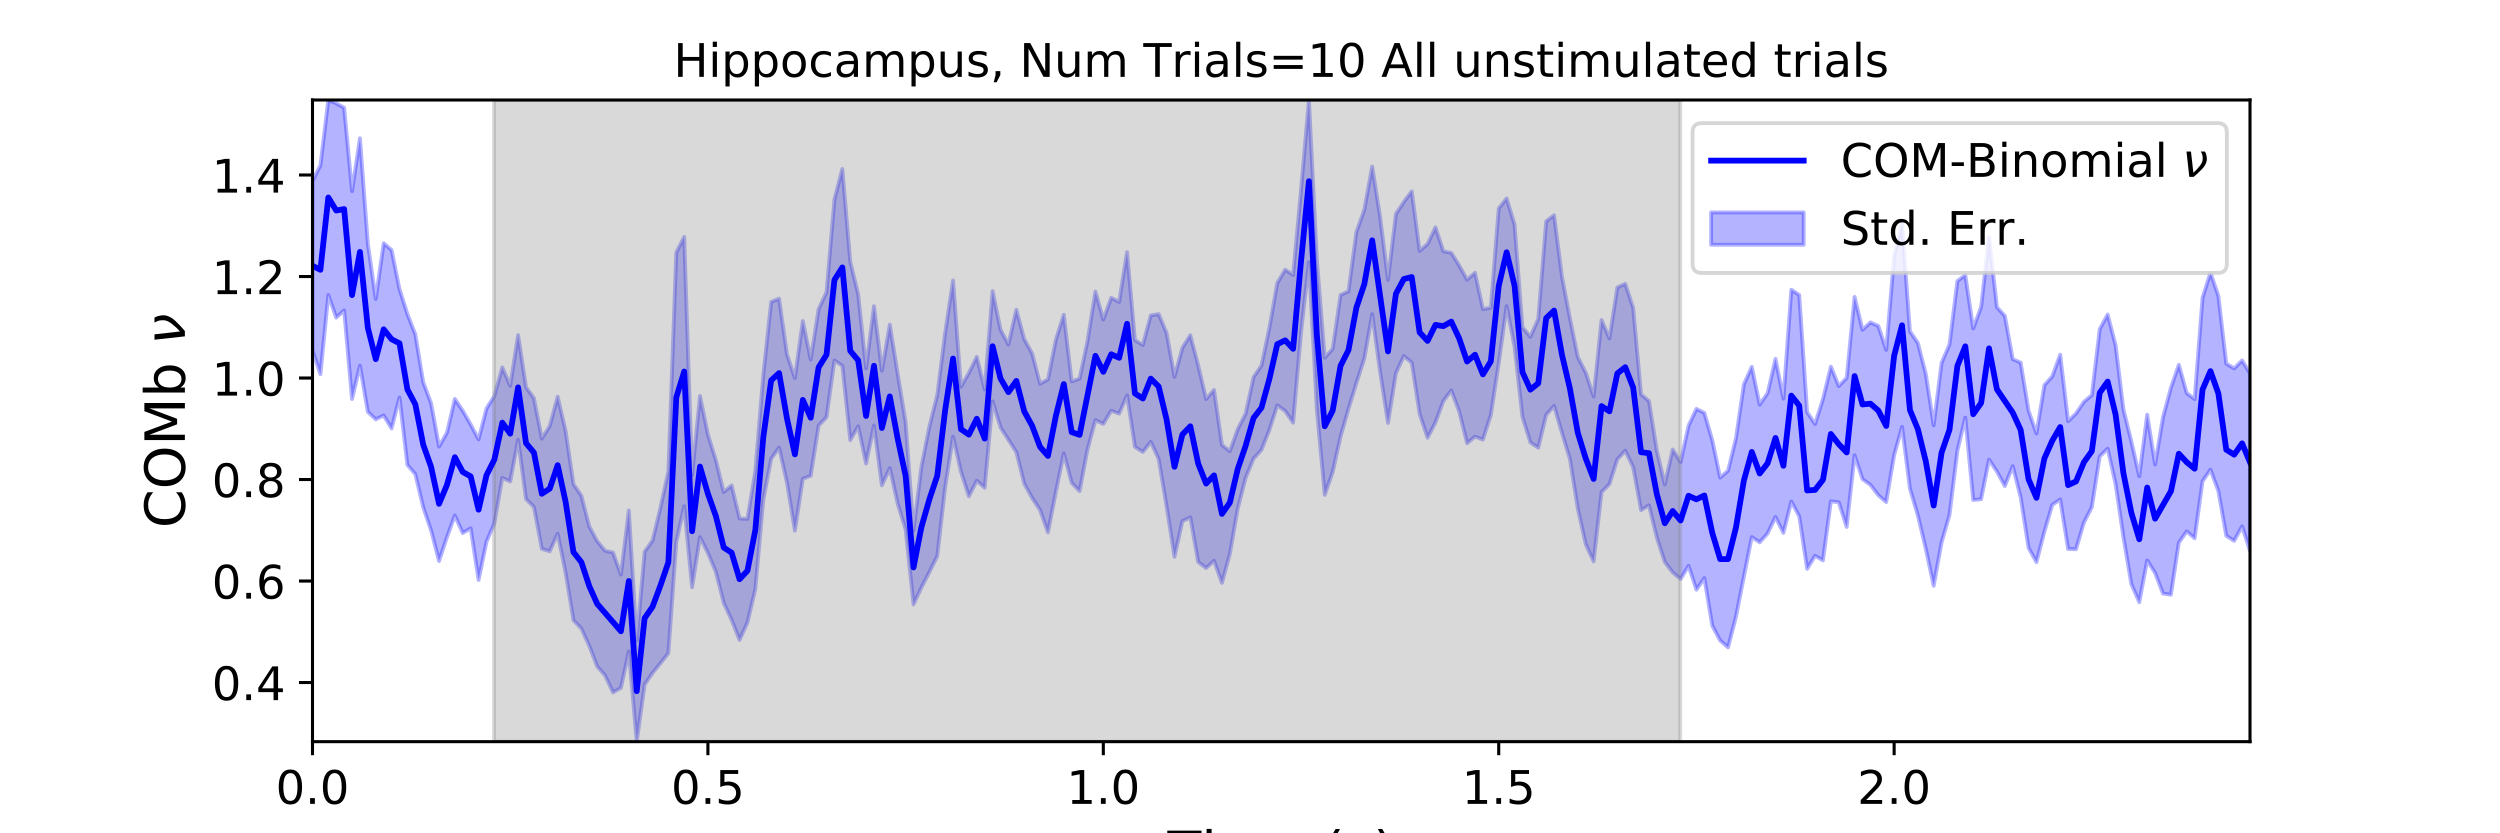 <?xml version="1.0" encoding="utf-8" standalone="no"?>
<!DOCTYPE svg PUBLIC "-//W3C//DTD SVG 1.1//EN"
  "http://www.w3.org/Graphics/SVG/1.1/DTD/svg11.dtd">
<!-- Created with matplotlib (https://matplotlib.org/) -->
<svg height="216pt" version="1.1" viewBox="0 0 648 216" width="648pt" xmlns="http://www.w3.org/2000/svg" xmlns:xlink="http://www.w3.org/1999/xlink">
 <defs>
  <style type="text/css">
*{stroke-linecap:butt;stroke-linejoin:round;}
  </style>
 </defs>
 <g id="figure_1">
  <g id="patch_1">
   <path d="M 0 216 
L 648 216 
L 648 0 
L 0 0 
z
" style="fill:#ffffff;"/>
  </g>
  <g id="axes_1">
   <g id="patch_2">
    <path d="M 81 192.24 
L 583.2 192.24 
L 583.2 25.92 
L 81 25.92 
z
" style="fill:#ffffff;"/>
   </g>
   <g id="PolyCollection_1">
    <defs>
     <path d="M 81 -169.079 
L 81 -125.15 
L 83.05 -119.001 
L 85.1 -139.526 
L 87.149 -133.677 
L 89.199 -135.538 
L 91.249 -112.579 
L 93.299 -121.222 
L 95.349 -109.223 
L 97.398 -107.309 
L 99.448 -108.313 
L 101.498 -104.946 
L 103.548 -112.974 
L 105.598 -95.502 
L 107.647 -93.092 
L 109.697 -84.526 
L 111.747 -78.479 
L 113.797 -70.574 
L 115.847 -76.748 
L 117.896 -82.384 
L 119.946 -77.821 
L 121.996 -79.065 
L 124.046 -65.664 
L 126.096 -75.524 
L 128.145 -80.388 
L 130.195 -92.133 
L 132.245 -91.201 
L 134.295 -102.03 
L 136.344 -86.628 
L 138.394 -84.591 
L 140.444 -73.73 
L 142.494 -73.106 
L 144.544 -77.667 
L 146.593 -67.608 
L 148.643 -55.226 
L 150.693 -53.063 
L 152.743 -48.58 
L 154.793 -43.256 
L 156.842 -40.904 
L 158.892 -36.53 
L 160.942 -37.703 
L 162.992 -47.143 
L 165.042 -23.76 
L 167.091 -38.56 
L 169.141 -41.559 
L 171.191 -44.094 
L 173.241 -46.673 
L 175.291 -75.436 
L 177.34 -84.794 
L 179.39 -63.783 
L 181.44 -76.776 
L 183.49 -72.66 
L 185.54 -67.79 
L 187.589 -59.727 
L 189.639 -55.295 
L 191.689 -50.132 
L 193.739 -54.63 
L 195.789 -63.351 
L 197.838 -86.42 
L 199.888 -97.077 
L 201.938 -99.986 
L 203.988 -90.881 
L 206.038 -78.45 
L 208.087 -91.897 
L 210.137 -92.672 
L 212.187 -105.714 
L 214.237 -107.863 
L 216.287 -122.579 
L 218.336 -121.166 
L 220.386 -101.909 
L 222.436 -105.51 
L 224.486 -95.858 
L 226.536 -105.735 
L 228.585 -90.195 
L 230.635 -94.656 
L 232.685 -85.431 
L 234.735 -78.755 
L 236.784 -59.341 
L 238.834 -63.712 
L 240.884 -67.7 
L 242.934 -71.834 
L 244.984 -89.706 
L 247.033 -102.818 
L 249.083 -93.722 
L 251.133 -87.367 
L 253.183 -91.403 
L 255.233 -89.58 
L 257.282 -111.974 
L 259.332 -105.227 
L 261.382 -102.025 
L 263.432 -98.82 
L 265.482 -90.656 
L 267.531 -86.911 
L 269.581 -83.817 
L 271.631 -78.009 
L 273.681 -88.503 
L 275.731 -98.484 
L 277.78 -90.838 
L 279.83 -88.714 
L 281.88 -99.464 
L 283.93 -107.098 
L 285.98 -106.108 
L 288.029 -109.545 
L 290.079 -108.785 
L 292.129 -113.506 
L 294.179 -100.175 
L 296.229 -98.85 
L 298.278 -101.47 
L 300.328 -97.03 
L 302.378 -84.792 
L 304.428 -71.673 
L 306.478 -80.908 
L 308.527 -81.907 
L 310.577 -70.321 
L 312.627 -68.767 
L 314.677 -70.648 
L 316.727 -64.921 
L 318.776 -72.419 
L 320.826 -84.161 
L 322.876 -92.15 
L 324.926 -97.121 
L 326.976 -99.382 
L 329.025 -104.552 
L 331.075 -110.944 
L 333.125 -109.461 
L 335.175 -106.444 
L 337.224 -129.842 
L 339.274 -148.012 
L 341.324 -109.855 
L 343.374 -87.748 
L 345.424 -93.605 
L 347.473 -102.828 
L 349.523 -110.03 
L 351.573 -116.679 
L 353.623 -123.013 
L 355.673 -134.581 
L 357.722 -119.622 
L 359.772 -106.379 
L 361.822 -119.206 
L 363.872 -123.714 
L 365.922 -121.979 
L 367.971 -108.694 
L 370.021 -102.529 
L 372.071 -106.494 
L 374.121 -112.05 
L 376.171 -114.818 
L 378.22 -109.355 
L 380.27 -101.099 
L 382.32 -102.827 
L 384.37 -102.043 
L 386.42 -108.412 
L 388.469 -121.805 
L 390.519 -136.659 
L 392.569 -126.119 
L 394.619 -107.934 
L 396.669 -101.332 
L 398.718 -99.937 
L 400.768 -108.457 
L 402.818 -110.79 
L 404.868 -103.756 
L 406.918 -97.049 
L 408.967 -84.173 
L 411.017 -74.93 
L 413.067 -70.495 
L 415.117 -88.433 
L 417.167 -90.512 
L 419.216 -96.932 
L 421.266 -99.197 
L 423.316 -94.888 
L 425.366 -83.781 
L 427.416 -85.024 
L 429.465 -76.622 
L 431.515 -70.318 
L 433.565 -67.609 
L 435.615 -65.936 
L 437.664 -69.337 
L 439.714 -63.141 
L 441.764 -66.159 
L 443.814 -53.846 
L 445.864 -49.974 
L 447.913 -48.182 
L 449.963 -56.136 
L 452.013 -66.522 
L 454.063 -76.794 
L 456.113 -75.428 
L 458.162 -77.735 
L 460.212 -81.984 
L 462.262 -77.87 
L 464.312 -86.01 
L 466.362 -82.177 
L 468.411 -68.555 
L 470.461 -71.935 
L 472.511 -70.746 
L 474.561 -86.057 
L 476.611 -85.798 
L 478.66 -79.415 
L 480.71 -97.991 
L 482.76 -91.813 
L 484.81 -90.312 
L 486.86 -87.648 
L 488.909 -85.866 
L 490.959 -98.001 
L 493.009 -105.349 
L 495.059 -89.338 
L 497.109 -82.39 
L 499.158 -73.793 
L 501.208 -64.163 
L 503.258 -75.396 
L 505.308 -82.52 
L 507.358 -99.158 
L 509.407 -107.76 
L 511.457 -86.4 
L 513.507 -86.611 
L 515.557 -96.867 
L 517.607 -93.776 
L 519.656 -90.017 
L 521.706 -95.17 
L 523.756 -87.117 
L 525.806 -73.964 
L 527.856 -70.283 
L 529.905 -78.162 
L 531.955 -85.141 
L 534.005 -86.535 
L 536.055 -73.703 
L 538.104 -73.634 
L 540.154 -80.547 
L 542.204 -84.545 
L 544.254 -97.697 
L 546.304 -99.698 
L 548.353 -90.601 
L 550.403 -76.702 
L 552.453 -64.562 
L 554.503 -59.906 
L 556.553 -70.747 
L 558.602 -67.487 
L 560.652 -62.141 
L 562.702 -61.847 
L 564.752 -75.331 
L 566.802 -78.271 
L 568.851 -76.474 
L 570.901 -91.239 
L 572.951 -94.263 
L 575.001 -88.719 
L 577.051 -77.118 
L 579.1 -75.808 
L 581.15 -79.58 
L 583.2 -73.162 
L 583.2 -119.215 
L 583.2 -119.215 
L 581.15 -122.576 
L 579.1 -120.507 
L 577.051 -121.744 
L 575.001 -139.318 
L 572.951 -145.332 
L 570.901 -138.828 
L 568.851 -112.554 
L 566.802 -114.107 
L 564.752 -121.441 
L 562.702 -115.5 
L 560.652 -107.873 
L 558.602 -95.618 
L 556.553 -108.509 
L 554.503 -92.557 
L 552.453 -101.552 
L 550.403 -109.832 
L 548.353 -126.543 
L 546.304 -134.49 
L 544.254 -130.683 
L 542.204 -113.58 
L 540.154 -111.845 
L 538.104 -108.819 
L 536.055 -106.814 
L 534.005 -124.07 
L 531.955 -118.448 
L 529.905 -116.171 
L 527.856 -103.647 
L 525.806 -109.566 
L 523.756 -122.006 
L 521.706 -122.91 
L 519.656 -134.122 
L 517.607 -136.372 
L 515.557 -154.534 
L 513.507 -136.471 
L 511.457 -130.874 
L 509.407 -144.701 
L 507.358 -143.155 
L 505.308 -126.72 
L 503.258 -121.953 
L 501.208 -105.763 
L 499.158 -119.11 
L 497.109 -127.114 
L 495.059 -130.113 
L 493.009 -158.016 
L 490.959 -149.598 
L 488.909 -125.315 
L 486.86 -131.523 
L 484.81 -132.432 
L 482.76 -130.51 
L 480.71 -139.05 
L 478.66 -118.047 
L 476.611 -115.932 
L 474.561 -120.973 
L 472.511 -112.555 
L 470.461 -106.094 
L 468.411 -109.193 
L 466.362 -139.544 
L 464.312 -140.9 
L 462.262 -112.671 
L 460.212 -122.991 
L 458.162 -114.105 
L 456.113 -111.114 
L 454.063 -120.918 
L 452.013 -116.394 
L 449.963 -102.404 
L 447.913 -93.996 
L 445.864 -92.199 
L 443.814 -101.945 
L 441.764 -108.985 
L 439.714 -110.012 
L 437.664 -105.66 
L 435.615 -96.247 
L 433.565 -99.494 
L 431.515 -90.435 
L 429.465 -99.099 
L 427.416 -112.055 
L 425.366 -113.768 
L 423.316 -136.206 
L 421.266 -142.446 
L 419.216 -141.474 
L 417.167 -128.271 
L 415.117 -133.041 
L 413.067 -113.225 
L 411.017 -119.406 
L 408.967 -123.465 
L 406.918 -133.527 
L 404.868 -144.242 
L 402.818 -160.216 
L 400.768 -158.648 
L 398.718 -133.376 
L 396.669 -128.664 
L 394.619 -131.168 
L 392.569 -157.806 
L 390.519 -164.57 
L 388.469 -161.99 
L 386.42 -136.259 
L 384.37 -135.885 
L 382.32 -145.289 
L 380.27 -143.498 
L 378.22 -147.202 
L 376.171 -150.46 
L 374.121 -150.875 
L 372.071 -157.076 
L 370.021 -152.751 
L 367.971 -150.982 
L 365.922 -166.4 
L 363.872 -163.637 
L 361.822 -160.518 
L 359.772 -143.461 
L 357.722 -159.768 
L 355.673 -172.834 
L 353.623 -161.623 
L 351.573 -155.818 
L 349.523 -140.478 
L 347.473 -139.553 
L 345.424 -125.555 
L 343.374 -123.278 
L 341.324 -148.765 
L 339.274 -190.052 
L 337.224 -166.671 
L 335.175 -144.731 
L 333.125 -146.102 
L 331.075 -142.64 
L 329.025 -131.034 
L 326.976 -121.254 
L 324.926 -118.231 
L 322.876 -108.789 
L 320.826 -104.769 
L 318.776 -99.037 
L 316.727 -100.674 
L 314.677 -114.919 
L 312.627 -112.552 
L 310.577 -121.292 
L 308.527 -129.098 
L 306.478 -125.848 
L 304.428 -118.337 
L 302.378 -129.693 
L 300.328 -134.589 
L 298.278 -134.244 
L 296.229 -126.572 
L 294.179 -127.836 
L 292.129 -150.633 
L 290.079 -137.722 
L 288.029 -138.795 
L 285.98 -133.164 
L 283.93 -140.438 
L 281.88 -127.565 
L 279.83 -117.857 
L 277.78 -117.144 
L 275.731 -134.417 
L 273.681 -127.936 
L 271.631 -117.641 
L 269.581 -116.519 
L 267.531 -124.359 
L 265.482 -128.091 
L 263.432 -135.712 
L 261.382 -126.688 
L 259.332 -130.575 
L 257.282 -140.53 
L 255.233 -115.044 
L 253.183 -123.516 
L 251.133 -119.323 
L 249.083 -115.78 
L 247.033 -143.302 
L 244.984 -129.711 
L 242.934 -113.539 
L 240.884 -105.399 
L 238.834 -95.055 
L 236.784 -78.511 
L 234.735 -106.599 
L 232.685 -119.063 
L 230.635 -131.848 
L 228.585 -119.936 
L 226.536 -136.64 
L 224.486 -120.501 
L 222.436 -139.711 
L 220.386 -148.181 
L 218.336 -172.203 
L 216.287 -164.317 
L 214.237 -140.258 
L 212.187 -135.877 
L 210.137 -122.776 
L 208.087 -132.781 
L 206.038 -118.001 
L 203.988 -124.127 
L 201.938 -138.595 
L 199.888 -137.751 
L 197.838 -118.778 
L 195.789 -93.964 
L 193.739 -81.499 
L 191.689 -81.6 
L 189.639 -90.177 
L 187.589 -88.448 
L 185.54 -96.779 
L 183.49 -103.374 
L 181.44 -113.349 
L 179.39 -92.835 
L 177.34 -154.593 
L 175.291 -150.531 
L 173.241 -93.818 
L 171.191 -84.413 
L 169.141 -75.909 
L 167.091 -73.004 
L 165.042 -49.943 
L 162.992 -83.66 
L 160.942 -67.056 
L 158.892 -72.785 
L 156.842 -73.24 
L 154.793 -75.71 
L 152.743 -79.549 
L 150.693 -87.508 
L 148.643 -90.517 
L 146.593 -104.354 
L 144.544 -113.184 
L 142.494 -105.581 
L 140.444 -102.296 
L 138.394 -112.78 
L 136.344 -115.649 
L 134.295 -129.15 
L 132.245 -115.996 
L 130.195 -120.769 
L 128.145 -113.381 
L 126.096 -110.102 
L 124.046 -102.11 
L 121.996 -105.98 
L 119.946 -109.526 
L 117.896 -112.598 
L 115.847 -103.839 
L 113.797 -100.25 
L 111.747 -111.452 
L 109.697 -116.943 
L 107.647 -129.352 
L 105.598 -134.598 
L 103.548 -141.052 
L 101.498 -151.19 
L 99.448 -152.951 
L 97.398 -138.513 
L 95.349 -152.781 
L 93.299 -180.17 
L 91.249 -166.446 
L 89.199 -188.075 
L 87.149 -189.199 
L 85.1 -190.08 
L 83.05 -173.133 
L 81 -169.079 
z
" id="m211a68aa57" style="stroke:#0000ff;stroke-opacity:0.3;"/>
    </defs>
    <g clip-path="url(#p5e72ed51e6)">
     <use style="fill:#0000ff;fill-opacity:0.3;stroke:#0000ff;stroke-opacity:0.3;" x="0" xlink:href="#m211a68aa57" y="216"/>
    </g>
   </g>
   <g id="PolyCollection_2">
    <defs>
     <path d="M 128.043 -23.76 
L 128.043 -190.08 
L 435.512 -190.08 
L 435.512 -23.76 
L 435.512 -23.76 
L 128.043 -23.76 
z
" id="m0b84183a5b" style="stroke:#808080;stroke-opacity:0.3;"/>
    </defs>
    <g clip-path="url(#p5e72ed51e6)">
     <use style="fill:#808080;fill-opacity:0.3;stroke:#808080;stroke-opacity:0.3;" x="0" xlink:href="#m0b84183a5b" y="216"/>
    </g>
   </g>
   <g id="matplotlib.axis_1">
    <g id="xtick_1">
     <g id="line2d_1">
      <defs>
       <path d="M 0 0 
L 0 3.5 
" id="mc16112e88f" style="stroke:#000000;stroke-width:0.8;"/>
      </defs>
      <g>
       <use style="stroke:#000000;stroke-width:0.8;" x="81" xlink:href="#mc16112e88f" y="192.24"/>
      </g>
     </g>
     <g id="text_1">
      <!-- 0.0 -->
      <defs>
       <path d="M 31.781 66.406 
Q 24.172 66.406 20.328 58.906 
Q 16.5 51.422 16.5 36.375 
Q 16.5 21.391 20.328 13.891 
Q 24.172 6.391 31.781 6.391 
Q 39.453 6.391 43.281 13.891 
Q 47.125 21.391 47.125 36.375 
Q 47.125 51.422 43.281 58.906 
Q 39.453 66.406 31.781 66.406 
z
M 31.781 74.219 
Q 44.047 74.219 50.516 64.516 
Q 56.984 54.828 56.984 36.375 
Q 56.984 17.969 50.516 8.266 
Q 44.047 -1.422 31.781 -1.422 
Q 19.531 -1.422 13.062 8.266 
Q 6.594 17.969 6.594 36.375 
Q 6.594 54.828 13.062 64.516 
Q 19.531 74.219 31.781 74.219 
z
" id="DejaVuSans-48"/>
       <path d="M 10.688 12.406 
L 21 12.406 
L 21 0 
L 10.688 0 
z
" id="DejaVuSans-46"/>
      </defs>
      <g transform="translate(71.458 208.358)scale(0.12 -0.12)">
       <use xlink:href="#DejaVuSans-48"/>
       <use x="63.623" xlink:href="#DejaVuSans-46"/>
       <use x="95.41" xlink:href="#DejaVuSans-48"/>
      </g>
     </g>
    </g>
    <g id="xtick_2">
     <g id="line2d_2">
      <g>
       <use style="stroke:#000000;stroke-width:0.8;" x="183.49" xlink:href="#mc16112e88f" y="192.24"/>
      </g>
     </g>
     <g id="text_2">
      <!-- 0.5 -->
      <defs>
       <path d="M 10.797 72.906 
L 49.516 72.906 
L 49.516 64.594 
L 19.828 64.594 
L 19.828 46.734 
Q 21.969 47.469 24.109 47.828 
Q 26.266 48.188 28.422 48.188 
Q 40.625 48.188 47.75 41.5 
Q 54.891 34.812 54.891 23.391 
Q 54.891 11.625 47.562 5.094 
Q 40.234 -1.422 26.906 -1.422 
Q 22.312 -1.422 17.547 -0.641 
Q 12.797 0.141 7.719 1.703 
L 7.719 11.625 
Q 12.109 9.234 16.797 8.062 
Q 21.484 6.891 26.703 6.891 
Q 35.156 6.891 40.078 11.328 
Q 45.016 15.766 45.016 23.391 
Q 45.016 31 40.078 35.438 
Q 35.156 39.891 26.703 39.891 
Q 22.75 39.891 18.812 39.016 
Q 14.891 38.141 10.797 36.281 
z
" id="DejaVuSans-53"/>
      </defs>
      <g transform="translate(173.948 208.358)scale(0.12 -0.12)">
       <use xlink:href="#DejaVuSans-48"/>
       <use x="63.623" xlink:href="#DejaVuSans-46"/>
       <use x="95.41" xlink:href="#DejaVuSans-53"/>
      </g>
     </g>
    </g>
    <g id="xtick_3">
     <g id="line2d_3">
      <g>
       <use style="stroke:#000000;stroke-width:0.8;" x="285.98" xlink:href="#mc16112e88f" y="192.24"/>
      </g>
     </g>
     <g id="text_3">
      <!-- 1.0 -->
      <defs>
       <path d="M 12.406 8.297 
L 28.516 8.297 
L 28.516 63.922 
L 10.984 60.406 
L 10.984 69.391 
L 28.422 72.906 
L 38.281 72.906 
L 38.281 8.297 
L 54.391 8.297 
L 54.391 0 
L 12.406 0 
z
" id="DejaVuSans-49"/>
      </defs>
      <g transform="translate(276.438 208.358)scale(0.12 -0.12)">
       <use xlink:href="#DejaVuSans-49"/>
       <use x="63.623" xlink:href="#DejaVuSans-46"/>
       <use x="95.41" xlink:href="#DejaVuSans-48"/>
      </g>
     </g>
    </g>
    <g id="xtick_4">
     <g id="line2d_4">
      <g>
       <use style="stroke:#000000;stroke-width:0.8;" x="388.469" xlink:href="#mc16112e88f" y="192.24"/>
      </g>
     </g>
     <g id="text_4">
      <!-- 1.5 -->
      <g transform="translate(378.928 208.358)scale(0.12 -0.12)">
       <use xlink:href="#DejaVuSans-49"/>
       <use x="63.623" xlink:href="#DejaVuSans-46"/>
       <use x="95.41" xlink:href="#DejaVuSans-53"/>
      </g>
     </g>
    </g>
    <g id="xtick_5">
     <g id="line2d_5">
      <g>
       <use style="stroke:#000000;stroke-width:0.8;" x="490.959" xlink:href="#mc16112e88f" y="192.24"/>
      </g>
     </g>
     <g id="text_5">
      <!-- 2.0 -->
      <defs>
       <path d="M 19.188 8.297 
L 53.609 8.297 
L 53.609 0 
L 7.328 0 
L 7.328 8.297 
Q 12.938 14.109 22.625 23.891 
Q 32.328 33.688 34.812 36.531 
Q 39.547 41.844 41.422 45.531 
Q 43.312 49.219 43.312 52.781 
Q 43.312 58.594 39.234 62.25 
Q 35.156 65.922 28.609 65.922 
Q 23.969 65.922 18.812 64.312 
Q 13.672 62.703 7.812 59.422 
L 7.812 69.391 
Q 13.766 71.781 18.938 73 
Q 24.125 74.219 28.422 74.219 
Q 39.75 74.219 46.484 68.547 
Q 53.219 62.891 53.219 53.422 
Q 53.219 48.922 51.531 44.891 
Q 49.859 40.875 45.406 35.406 
Q 44.188 33.984 37.641 27.219 
Q 31.109 20.453 19.188 8.297 
z
" id="DejaVuSans-50"/>
      </defs>
      <g transform="translate(481.417 208.358)scale(0.12 -0.12)">
       <use xlink:href="#DejaVuSans-50"/>
       <use x="63.623" xlink:href="#DejaVuSans-46"/>
       <use x="95.41" xlink:href="#DejaVuSans-48"/>
      </g>
     </g>
    </g>
    <g id="text_6">
     <!-- Time (s) -->
     <defs>
      <path d="M -0.297 72.906 
L 61.375 72.906 
L 61.375 64.594 
L 35.5 64.594 
L 35.5 0 
L 25.594 0 
L 25.594 64.594 
L -0.297 64.594 
z
" id="DejaVuSans-84"/>
      <path d="M 9.422 54.688 
L 18.406 54.688 
L 18.406 0 
L 9.422 0 
z
M 9.422 75.984 
L 18.406 75.984 
L 18.406 64.594 
L 9.422 64.594 
z
" id="DejaVuSans-105"/>
      <path d="M 52 44.188 
Q 55.375 50.25 60.062 53.125 
Q 64.75 56 71.094 56 
Q 79.641 56 84.281 50.016 
Q 88.922 44.047 88.922 33.016 
L 88.922 0 
L 79.891 0 
L 79.891 32.719 
Q 79.891 40.578 77.094 44.375 
Q 74.312 48.188 68.609 48.188 
Q 61.625 48.188 57.562 43.547 
Q 53.516 38.922 53.516 30.906 
L 53.516 0 
L 44.484 0 
L 44.484 32.719 
Q 44.484 40.625 41.703 44.406 
Q 38.922 48.188 33.109 48.188 
Q 26.219 48.188 22.156 43.531 
Q 18.109 38.875 18.109 30.906 
L 18.109 0 
L 9.078 0 
L 9.078 54.688 
L 18.109 54.688 
L 18.109 46.188 
Q 21.188 51.219 25.484 53.609 
Q 29.781 56 35.688 56 
Q 41.656 56 45.828 52.969 
Q 50 49.953 52 44.188 
z
" id="DejaVuSans-109"/>
      <path d="M 56.203 29.594 
L 56.203 25.203 
L 14.891 25.203 
Q 15.484 15.922 20.484 11.062 
Q 25.484 6.203 34.422 6.203 
Q 39.594 6.203 44.453 7.469 
Q 49.312 8.734 54.109 11.281 
L 54.109 2.781 
Q 49.266 0.734 44.188 -0.344 
Q 39.109 -1.422 33.891 -1.422 
Q 20.797 -1.422 13.156 6.188 
Q 5.516 13.812 5.516 26.812 
Q 5.516 40.234 12.766 48.109 
Q 20.016 56 32.328 56 
Q 43.359 56 49.781 48.891 
Q 56.203 41.797 56.203 29.594 
z
M 47.219 32.234 
Q 47.125 39.594 43.094 43.984 
Q 39.062 48.391 32.422 48.391 
Q 24.906 48.391 20.391 44.141 
Q 15.875 39.891 15.188 32.172 
z
" id="DejaVuSans-101"/>
      <path id="DejaVuSans-32"/>
      <path d="M 31 75.875 
Q 24.469 64.656 21.281 53.656 
Q 18.109 42.672 18.109 31.391 
Q 18.109 20.125 21.312 9.062 
Q 24.516 -2 31 -13.188 
L 23.188 -13.188 
Q 15.875 -1.703 12.234 9.375 
Q 8.594 20.453 8.594 31.391 
Q 8.594 42.281 12.203 53.312 
Q 15.828 64.359 23.188 75.875 
z
" id="DejaVuSans-40"/>
      <path d="M 44.281 53.078 
L 44.281 44.578 
Q 40.484 46.531 36.375 47.5 
Q 32.281 48.484 27.875 48.484 
Q 21.188 48.484 17.844 46.438 
Q 14.5 44.391 14.5 40.281 
Q 14.5 37.156 16.891 35.375 
Q 19.281 33.594 26.516 31.984 
L 29.594 31.297 
Q 39.156 29.25 43.188 25.516 
Q 47.219 21.781 47.219 15.094 
Q 47.219 7.469 41.188 3.016 
Q 35.156 -1.422 24.609 -1.422 
Q 20.219 -1.422 15.453 -0.562 
Q 10.688 0.297 5.422 2 
L 5.422 11.281 
Q 10.406 8.688 15.234 7.391 
Q 20.062 6.109 24.812 6.109 
Q 31.156 6.109 34.562 8.281 
Q 37.984 10.453 37.984 14.406 
Q 37.984 18.062 35.516 20.016 
Q 33.062 21.969 24.703 23.781 
L 21.578 24.516 
Q 13.234 26.266 9.516 29.906 
Q 5.812 33.547 5.812 39.891 
Q 5.812 47.609 11.281 51.797 
Q 16.75 56 26.812 56 
Q 31.781 56 36.172 55.266 
Q 40.578 54.547 44.281 53.078 
z
" id="DejaVuSans-115"/>
      <path d="M 8.016 75.875 
L 15.828 75.875 
Q 23.141 64.359 26.781 53.312 
Q 30.422 42.281 30.422 31.391 
Q 30.422 20.453 26.781 9.375 
Q 23.141 -1.703 15.828 -13.188 
L 8.016 -13.188 
Q 14.5 -2 17.703 9.062 
Q 20.906 20.125 20.906 31.391 
Q 20.906 42.672 17.703 53.656 
Q 14.5 64.656 8.016 75.875 
z
" id="DejaVuSans-41"/>
     </defs>
     <g transform="translate(302.605 225.796)scale(0.144 -0.144)">
      <use xlink:href="#DejaVuSans-84"/>
      <use x="61.037" xlink:href="#DejaVuSans-105"/>
      <use x="88.82" xlink:href="#DejaVuSans-109"/>
      <use x="186.232" xlink:href="#DejaVuSans-101"/>
      <use x="247.756" xlink:href="#DejaVuSans-32"/>
      <use x="279.543" xlink:href="#DejaVuSans-40"/>
      <use x="318.557" xlink:href="#DejaVuSans-115"/>
      <use x="370.656" xlink:href="#DejaVuSans-41"/>
     </g>
    </g>
   </g>
   <g id="matplotlib.axis_2">
    <g id="ytick_1">
     <g id="line2d_6">
      <defs>
       <path d="M 0 0 
L -3.5 0 
" id="mc06ca33a68" style="stroke:#000000;stroke-width:0.8;"/>
      </defs>
      <g>
       <use style="stroke:#000000;stroke-width:0.8;" x="81" xlink:href="#mc06ca33a68" y="176.912"/>
      </g>
     </g>
     <g id="text_7">
      <!-- 0.4 -->
      <defs>
       <path d="M 37.797 64.312 
L 12.891 25.391 
L 37.797 25.391 
z
M 35.203 72.906 
L 47.609 72.906 
L 47.609 25.391 
L 58.016 25.391 
L 58.016 17.188 
L 47.609 17.188 
L 47.609 0 
L 37.797 0 
L 37.797 17.188 
L 4.891 17.188 
L 4.891 26.703 
z
" id="DejaVuSans-52"/>
      </defs>
      <g transform="translate(54.916 181.471)scale(0.12 -0.12)">
       <use xlink:href="#DejaVuSans-48"/>
       <use x="63.623" xlink:href="#DejaVuSans-46"/>
       <use x="95.41" xlink:href="#DejaVuSans-52"/>
      </g>
     </g>
    </g>
    <g id="ytick_2">
     <g id="line2d_7">
      <g>
       <use style="stroke:#000000;stroke-width:0.8;" x="81" xlink:href="#mc06ca33a68" y="150.603"/>
      </g>
     </g>
     <g id="text_8">
      <!-- 0.6 -->
      <defs>
       <path d="M 33.016 40.375 
Q 26.375 40.375 22.484 35.828 
Q 18.609 31.297 18.609 23.391 
Q 18.609 15.531 22.484 10.953 
Q 26.375 6.391 33.016 6.391 
Q 39.656 6.391 43.531 10.953 
Q 47.406 15.531 47.406 23.391 
Q 47.406 31.297 43.531 35.828 
Q 39.656 40.375 33.016 40.375 
z
M 52.594 71.297 
L 52.594 62.312 
Q 48.875 64.062 45.094 64.984 
Q 41.312 65.922 37.594 65.922 
Q 27.828 65.922 22.672 59.328 
Q 17.531 52.734 16.797 39.406 
Q 19.672 43.656 24.016 45.922 
Q 28.375 48.188 33.594 48.188 
Q 44.578 48.188 50.953 41.516 
Q 57.328 34.859 57.328 23.391 
Q 57.328 12.156 50.688 5.359 
Q 44.047 -1.422 33.016 -1.422 
Q 20.359 -1.422 13.672 8.266 
Q 6.984 17.969 6.984 36.375 
Q 6.984 53.656 15.188 63.938 
Q 23.391 74.219 37.203 74.219 
Q 40.922 74.219 44.703 73.484 
Q 48.484 72.75 52.594 71.297 
z
" id="DejaVuSans-54"/>
      </defs>
      <g transform="translate(54.916 155.162)scale(0.12 -0.12)">
       <use xlink:href="#DejaVuSans-48"/>
       <use x="63.623" xlink:href="#DejaVuSans-46"/>
       <use x="95.41" xlink:href="#DejaVuSans-54"/>
      </g>
     </g>
    </g>
    <g id="ytick_3">
     <g id="line2d_8">
      <g>
       <use style="stroke:#000000;stroke-width:0.8;" x="81" xlink:href="#mc06ca33a68" y="124.294"/>
      </g>
     </g>
     <g id="text_9">
      <!-- 0.8 -->
      <defs>
       <path d="M 31.781 34.625 
Q 24.75 34.625 20.719 30.859 
Q 16.703 27.094 16.703 20.516 
Q 16.703 13.922 20.719 10.156 
Q 24.75 6.391 31.781 6.391 
Q 38.812 6.391 42.859 10.172 
Q 46.922 13.969 46.922 20.516 
Q 46.922 27.094 42.891 30.859 
Q 38.875 34.625 31.781 34.625 
z
M 21.922 38.812 
Q 15.578 40.375 12.031 44.719 
Q 8.5 49.078 8.5 55.328 
Q 8.5 64.062 14.719 69.141 
Q 20.953 74.219 31.781 74.219 
Q 42.672 74.219 48.875 69.141 
Q 55.078 64.062 55.078 55.328 
Q 55.078 49.078 51.531 44.719 
Q 48 40.375 41.703 38.812 
Q 48.828 37.156 52.797 32.312 
Q 56.781 27.484 56.781 20.516 
Q 56.781 9.906 50.312 4.234 
Q 43.844 -1.422 31.781 -1.422 
Q 19.734 -1.422 13.25 4.234 
Q 6.781 9.906 6.781 20.516 
Q 6.781 27.484 10.781 32.312 
Q 14.797 37.156 21.922 38.812 
z
M 18.312 54.391 
Q 18.312 48.734 21.844 45.562 
Q 25.391 42.391 31.781 42.391 
Q 38.141 42.391 41.719 45.562 
Q 45.312 48.734 45.312 54.391 
Q 45.312 60.062 41.719 63.234 
Q 38.141 66.406 31.781 66.406 
Q 25.391 66.406 21.844 63.234 
Q 18.312 60.062 18.312 54.391 
z
" id="DejaVuSans-56"/>
      </defs>
      <g transform="translate(54.916 128.853)scale(0.12 -0.12)">
       <use xlink:href="#DejaVuSans-48"/>
       <use x="63.623" xlink:href="#DejaVuSans-46"/>
       <use x="95.41" xlink:href="#DejaVuSans-56"/>
      </g>
     </g>
    </g>
    <g id="ytick_4">
     <g id="line2d_9">
      <g>
       <use style="stroke:#000000;stroke-width:0.8;" x="81" xlink:href="#mc06ca33a68" y="97.985"/>
      </g>
     </g>
     <g id="text_10">
      <!-- 1.0 -->
      <g transform="translate(54.916 102.544)scale(0.12 -0.12)">
       <use xlink:href="#DejaVuSans-49"/>
       <use x="63.623" xlink:href="#DejaVuSans-46"/>
       <use x="95.41" xlink:href="#DejaVuSans-48"/>
      </g>
     </g>
    </g>
    <g id="ytick_5">
     <g id="line2d_10">
      <g>
       <use style="stroke:#000000;stroke-width:0.8;" x="81" xlink:href="#mc06ca33a68" y="71.676"/>
      </g>
     </g>
     <g id="text_11">
      <!-- 1.2 -->
      <g transform="translate(54.916 76.235)scale(0.12 -0.12)">
       <use xlink:href="#DejaVuSans-49"/>
       <use x="63.623" xlink:href="#DejaVuSans-46"/>
       <use x="95.41" xlink:href="#DejaVuSans-50"/>
      </g>
     </g>
    </g>
    <g id="ytick_6">
     <g id="line2d_11">
      <g>
       <use style="stroke:#000000;stroke-width:0.8;" x="81" xlink:href="#mc06ca33a68" y="45.366"/>
      </g>
     </g>
     <g id="text_12">
      <!-- 1.4 -->
      <g transform="translate(54.916 49.925)scale(0.12 -0.12)">
       <use xlink:href="#DejaVuSans-49"/>
       <use x="63.623" xlink:href="#DejaVuSans-46"/>
       <use x="95.41" xlink:href="#DejaVuSans-52"/>
      </g>
     </g>
    </g>
    <g id="text_13">
     <!-- COMb $\nu$ -->
     <defs>
      <path d="M 64.406 67.281 
L 64.406 56.891 
Q 59.422 61.531 53.781 63.812 
Q 48.141 66.109 41.797 66.109 
Q 29.297 66.109 22.656 58.469 
Q 16.016 50.828 16.016 36.375 
Q 16.016 21.969 22.656 14.328 
Q 29.297 6.688 41.797 6.688 
Q 48.141 6.688 53.781 8.984 
Q 59.422 11.281 64.406 15.922 
L 64.406 5.609 
Q 59.234 2.094 53.438 0.328 
Q 47.656 -1.422 41.219 -1.422 
Q 24.656 -1.422 15.125 8.703 
Q 5.609 18.844 5.609 36.375 
Q 5.609 53.953 15.125 64.078 
Q 24.656 74.219 41.219 74.219 
Q 47.75 74.219 53.531 72.484 
Q 59.328 70.75 64.406 67.281 
z
" id="DejaVuSans-67"/>
      <path d="M 39.406 66.219 
Q 28.656 66.219 22.328 58.203 
Q 16.016 50.203 16.016 36.375 
Q 16.016 22.609 22.328 14.594 
Q 28.656 6.594 39.406 6.594 
Q 50.141 6.594 56.422 14.594 
Q 62.703 22.609 62.703 36.375 
Q 62.703 50.203 56.422 58.203 
Q 50.141 66.219 39.406 66.219 
z
M 39.406 74.219 
Q 54.734 74.219 63.906 63.938 
Q 73.094 53.656 73.094 36.375 
Q 73.094 19.141 63.906 8.859 
Q 54.734 -1.422 39.406 -1.422 
Q 24.031 -1.422 14.812 8.828 
Q 5.609 19.094 5.609 36.375 
Q 5.609 53.656 14.812 63.938 
Q 24.031 74.219 39.406 74.219 
z
" id="DejaVuSans-79"/>
      <path d="M 9.812 72.906 
L 24.516 72.906 
L 43.109 23.297 
L 61.812 72.906 
L 76.516 72.906 
L 76.516 0 
L 66.891 0 
L 66.891 64.016 
L 48.094 14.016 
L 38.188 14.016 
L 19.391 64.016 
L 19.391 0 
L 9.812 0 
z
" id="DejaVuSans-77"/>
      <path d="M 48.688 27.297 
Q 48.688 37.203 44.609 42.844 
Q 40.531 48.484 33.406 48.484 
Q 26.266 48.484 22.188 42.844 
Q 18.109 37.203 18.109 27.297 
Q 18.109 17.391 22.188 11.75 
Q 26.266 6.109 33.406 6.109 
Q 40.531 6.109 44.609 11.75 
Q 48.688 17.391 48.688 27.297 
z
M 18.109 46.391 
Q 20.953 51.266 25.266 53.625 
Q 29.594 56 35.594 56 
Q 45.562 56 51.781 48.094 
Q 58.016 40.188 58.016 27.297 
Q 58.016 14.406 51.781 6.484 
Q 45.562 -1.422 35.594 -1.422 
Q 29.594 -1.422 25.266 0.953 
Q 20.953 3.328 18.109 8.203 
L 18.109 0 
L 9.078 0 
L 9.078 75.984 
L 18.109 75.984 
z
" id="DejaVuSans-98"/>
      <path d="M 14.984 0 
L 8.938 54.688 
L 18.609 54.688 
L 23.781 8.797 
Q 30.812 14.844 37.359 23.25 
Q 42.281 29.547 43.562 35.016 
Q 44.141 37.594 43.891 42.484 
Q 43.656 48.297 39.75 54.688 
L 48.828 54.688 
L 48.828 54.688 
Q 51.375 50.344 52.391 44.281 
Q 53.375 38.719 52.641 34.906 
Q 50.781 25.344 42.484 16.797 
Q 31.641 5.672 24.562 0 
z
" id="DejaVuSans-Oblique-957"/>
     </defs>
     <g transform="translate(47.922 136.872)rotate(-90)scale(0.144 -0.144)">
      <use transform="translate(0 0.016)" xlink:href="#DejaVuSans-67"/>
      <use transform="translate(69.824 0.016)" xlink:href="#DejaVuSans-79"/>
      <use transform="translate(148.535 0.016)" xlink:href="#DejaVuSans-77"/>
      <use transform="translate(234.814 0.016)" xlink:href="#DejaVuSans-98"/>
      <use transform="translate(298.291 0.016)" xlink:href="#DejaVuSans-32"/>
      <use transform="translate(330.078 0.016)" xlink:href="#DejaVuSans-Oblique-957"/>
     </g>
    </g>
   </g>
   <g id="line2d_12">
    <path clip-path="url(#p5e72ed51e6)" d="M 81 68.885 
L 83.05 69.933 
L 85.1 51.197 
L 87.149 54.562 
L 89.199 54.194 
L 91.249 76.488 
L 93.299 65.304 
L 95.349 84.998 
L 97.398 93.089 
L 99.448 85.368 
L 101.498 87.932 
L 103.548 88.987 
L 105.598 100.95 
L 107.647 104.778 
L 109.697 115.265 
L 111.747 121.034 
L 113.797 130.588 
L 115.847 125.707 
L 117.896 118.509 
L 119.946 122.327 
L 121.996 123.477 
L 124.046 132.113 
L 126.096 123.187 
L 128.145 119.116 
L 130.195 109.549 
L 132.245 112.401 
L 134.295 100.41 
L 136.344 114.862 
L 138.394 117.314 
L 140.444 127.987 
L 142.494 126.657 
L 144.544 120.575 
L 146.593 130.019 
L 148.643 143.129 
L 150.693 145.715 
L 152.743 151.935 
L 154.793 156.517 
L 160.942 163.62 
L 162.992 150.598 
L 165.042 179.149 
L 167.091 160.218 
L 169.141 157.266 
L 171.191 151.746 
L 173.241 145.754 
L 175.291 103.016 
L 177.34 96.307 
L 179.39 137.691 
L 181.44 120.937 
L 183.49 127.983 
L 185.54 133.716 
L 187.589 141.912 
L 189.639 143.264 
L 191.689 150.134 
L 193.739 147.935 
L 195.789 137.343 
L 197.838 113.401 
L 199.888 98.586 
L 201.938 96.709 
L 203.988 108.496 
L 206.038 117.775 
L 208.087 103.661 
L 210.137 108.276 
L 212.187 95.205 
L 214.237 91.939 
L 216.287 72.552 
L 218.336 69.315 
L 220.386 90.955 
L 222.436 93.39 
L 224.486 107.82 
L 226.536 94.813 
L 228.585 110.935 
L 230.635 102.748 
L 232.685 113.753 
L 234.735 123.323 
L 236.784 147.074 
L 238.834 136.617 
L 240.884 129.45 
L 242.934 123.313 
L 244.984 106.292 
L 247.033 92.94 
L 249.083 111.249 
L 251.133 112.655 
L 253.183 108.54 
L 255.233 113.688 
L 257.282 89.748 
L 259.332 98.099 
L 261.382 101.643 
L 263.432 98.734 
L 265.482 106.626 
L 267.531 110.365 
L 269.581 115.832 
L 271.631 118.175 
L 273.681 107.781 
L 275.731 99.55 
L 277.78 112.009 
L 279.83 112.714 
L 283.93 92.232 
L 285.98 96.364 
L 288.029 91.83 
L 290.079 92.746 
L 292.129 83.93 
L 294.179 101.994 
L 296.229 103.289 
L 298.278 98.143 
L 300.328 100.191 
L 302.378 108.757 
L 304.428 120.995 
L 306.478 112.622 
L 308.527 110.497 
L 310.577 120.193 
L 312.627 125.341 
L 314.677 123.217 
L 316.727 133.202 
L 318.776 130.272 
L 320.826 121.535 
L 322.876 115.53 
L 324.926 108.324 
L 326.976 105.682 
L 329.025 98.207 
L 331.075 89.208 
L 333.125 88.219 
L 335.175 90.412 
L 337.224 67.744 
L 339.274 46.968 
L 341.324 86.69 
L 343.374 110.487 
L 345.424 106.42 
L 347.473 94.81 
L 349.523 90.746 
L 351.573 79.751 
L 353.623 73.682 
L 355.673 62.293 
L 359.772 91.08 
L 361.822 76.138 
L 363.872 72.324 
L 365.922 71.81 
L 367.971 86.162 
L 370.021 88.36 
L 372.071 84.215 
L 374.121 84.537 
L 376.171 83.361 
L 378.22 87.722 
L 380.27 93.701 
L 382.32 91.942 
L 384.37 97.036 
L 386.42 93.665 
L 388.469 74.103 
L 390.519 65.385 
L 392.569 74.037 
L 394.619 96.449 
L 396.669 101.002 
L 398.718 99.343 
L 400.768 82.447 
L 402.818 80.497 
L 404.868 92.001 
L 406.918 100.712 
L 408.967 112.181 
L 411.017 118.832 
L 413.067 124.14 
L 415.117 105.263 
L 417.167 106.608 
L 419.216 96.797 
L 421.266 95.179 
L 423.316 100.453 
L 425.366 117.225 
L 427.416 117.46 
L 429.465 128.14 
L 431.515 135.623 
L 433.565 132.449 
L 435.615 134.908 
L 437.664 128.501 
L 439.714 129.423 
L 441.764 128.428 
L 443.814 138.104 
L 445.864 144.914 
L 447.913 144.911 
L 449.963 136.73 
L 452.013 124.542 
L 454.063 117.144 
L 456.113 122.729 
L 458.162 120.08 
L 460.212 113.513 
L 462.262 120.729 
L 464.312 102.545 
L 466.362 105.139 
L 468.411 127.126 
L 470.461 126.986 
L 472.511 124.35 
L 474.561 112.485 
L 476.611 115.135 
L 478.66 117.269 
L 480.71 97.48 
L 482.76 104.839 
L 484.81 104.628 
L 486.86 106.414 
L 488.909 110.409 
L 490.959 92.201 
L 493.009 84.318 
L 495.059 106.275 
L 497.109 111.248 
L 499.158 119.549 
L 501.208 131.037 
L 503.258 117.325 
L 505.308 111.38 
L 507.358 94.844 
L 509.407 89.77 
L 511.457 107.363 
L 513.507 104.459 
L 515.557 90.299 
L 517.607 100.926 
L 521.706 106.96 
L 523.756 111.438 
L 525.806 124.235 
L 527.856 129.035 
L 529.905 118.834 
L 531.955 114.206 
L 534.005 110.697 
L 536.055 125.741 
L 538.104 124.774 
L 540.154 119.804 
L 542.204 116.938 
L 544.254 101.81 
L 546.304 98.906 
L 548.353 107.428 
L 550.403 122.733 
L 552.453 132.943 
L 554.503 139.769 
L 556.553 126.372 
L 558.602 134.447 
L 562.702 127.327 
L 564.752 117.614 
L 566.802 119.811 
L 568.851 121.486 
L 570.901 100.966 
L 572.951 96.202 
L 575.001 101.982 
L 577.051 116.569 
L 579.1 117.843 
L 581.15 114.922 
L 583.2 119.811 
L 583.2 119.811 
" style="fill:none;stroke:#0000ff;stroke-linecap:square;stroke-width:1.5;"/>
   </g>
   <g id="patch_3">
    <path d="M 81 192.24 
L 81 25.92 
" style="fill:none;stroke:#000000;stroke-linecap:square;stroke-linejoin:miter;stroke-width:0.8;"/>
   </g>
   <g id="patch_4">
    <path d="M 583.2 192.24 
L 583.2 25.92 
" style="fill:none;stroke:#000000;stroke-linecap:square;stroke-linejoin:miter;stroke-width:0.8;"/>
   </g>
   <g id="patch_5">
    <path d="M 81 192.24 
L 583.2 192.24 
" style="fill:none;stroke:#000000;stroke-linecap:square;stroke-linejoin:miter;stroke-width:0.8;"/>
   </g>
   <g id="patch_6">
    <path d="M 81 25.92 
L 583.2 25.92 
" style="fill:none;stroke:#000000;stroke-linecap:square;stroke-linejoin:miter;stroke-width:0.8;"/>
   </g>
   <g id="text_14">
    <!-- Hippocampus, Num Trials=10 All unstimulated trials -->
    <defs>
     <path d="M 9.812 72.906 
L 19.672 72.906 
L 19.672 43.016 
L 55.516 43.016 
L 55.516 72.906 
L 65.375 72.906 
L 65.375 0 
L 55.516 0 
L 55.516 34.719 
L 19.672 34.719 
L 19.672 0 
L 9.812 0 
z
" id="DejaVuSans-72"/>
     <path d="M 18.109 8.203 
L 18.109 -20.797 
L 9.078 -20.797 
L 9.078 54.688 
L 18.109 54.688 
L 18.109 46.391 
Q 20.953 51.266 25.266 53.625 
Q 29.594 56 35.594 56 
Q 45.562 56 51.781 48.094 
Q 58.016 40.188 58.016 27.297 
Q 58.016 14.406 51.781 6.484 
Q 45.562 -1.422 35.594 -1.422 
Q 29.594 -1.422 25.266 0.953 
Q 20.953 3.328 18.109 8.203 
z
M 48.688 27.297 
Q 48.688 37.203 44.609 42.844 
Q 40.531 48.484 33.406 48.484 
Q 26.266 48.484 22.188 42.844 
Q 18.109 37.203 18.109 27.297 
Q 18.109 17.391 22.188 11.75 
Q 26.266 6.109 33.406 6.109 
Q 40.531 6.109 44.609 11.75 
Q 48.688 17.391 48.688 27.297 
z
" id="DejaVuSans-112"/>
     <path d="M 30.609 48.391 
Q 23.391 48.391 19.188 42.75 
Q 14.984 37.109 14.984 27.297 
Q 14.984 17.484 19.156 11.844 
Q 23.344 6.203 30.609 6.203 
Q 37.797 6.203 41.984 11.859 
Q 46.188 17.531 46.188 27.297 
Q 46.188 37.016 41.984 42.703 
Q 37.797 48.391 30.609 48.391 
z
M 30.609 56 
Q 42.328 56 49.016 48.375 
Q 55.719 40.766 55.719 27.297 
Q 55.719 13.875 49.016 6.219 
Q 42.328 -1.422 30.609 -1.422 
Q 18.844 -1.422 12.172 6.219 
Q 5.516 13.875 5.516 27.297 
Q 5.516 40.766 12.172 48.375 
Q 18.844 56 30.609 56 
z
" id="DejaVuSans-111"/>
     <path d="M 48.781 52.594 
L 48.781 44.188 
Q 44.969 46.297 41.141 47.344 
Q 37.312 48.391 33.406 48.391 
Q 24.656 48.391 19.812 42.844 
Q 14.984 37.312 14.984 27.297 
Q 14.984 17.281 19.812 11.734 
Q 24.656 6.203 33.406 6.203 
Q 37.312 6.203 41.141 7.25 
Q 44.969 8.297 48.781 10.406 
L 48.781 2.094 
Q 45.016 0.344 40.984 -0.531 
Q 36.969 -1.422 32.422 -1.422 
Q 20.062 -1.422 12.781 6.344 
Q 5.516 14.109 5.516 27.297 
Q 5.516 40.672 12.859 48.328 
Q 20.219 56 33.016 56 
Q 37.156 56 41.109 55.141 
Q 45.062 54.297 48.781 52.594 
z
" id="DejaVuSans-99"/>
     <path d="M 34.281 27.484 
Q 23.391 27.484 19.188 25 
Q 14.984 22.516 14.984 16.5 
Q 14.984 11.719 18.141 8.906 
Q 21.297 6.109 26.703 6.109 
Q 34.188 6.109 38.703 11.406 
Q 43.219 16.703 43.219 25.484 
L 43.219 27.484 
z
M 52.203 31.203 
L 52.203 0 
L 43.219 0 
L 43.219 8.297 
Q 40.141 3.328 35.547 0.953 
Q 30.953 -1.422 24.312 -1.422 
Q 15.922 -1.422 10.953 3.297 
Q 6 8.016 6 15.922 
Q 6 25.141 12.172 29.828 
Q 18.359 34.516 30.609 34.516 
L 43.219 34.516 
L 43.219 35.406 
Q 43.219 41.609 39.141 45 
Q 35.062 48.391 27.688 48.391 
Q 23 48.391 18.547 47.266 
Q 14.109 46.141 10.016 43.891 
L 10.016 52.203 
Q 14.938 54.109 19.578 55.047 
Q 24.219 56 28.609 56 
Q 40.484 56 46.344 49.844 
Q 52.203 43.703 52.203 31.203 
z
" id="DejaVuSans-97"/>
     <path d="M 8.5 21.578 
L 8.5 54.688 
L 17.484 54.688 
L 17.484 21.922 
Q 17.484 14.156 20.5 10.266 
Q 23.531 6.391 29.594 6.391 
Q 36.859 6.391 41.078 11.031 
Q 45.312 15.672 45.312 23.688 
L 45.312 54.688 
L 54.297 54.688 
L 54.297 0 
L 45.312 0 
L 45.312 8.406 
Q 42.047 3.422 37.719 1 
Q 33.406 -1.422 27.688 -1.422 
Q 18.266 -1.422 13.375 4.438 
Q 8.5 10.297 8.5 21.578 
z
M 31.109 56 
z
" id="DejaVuSans-117"/>
     <path d="M 11.719 12.406 
L 22.016 12.406 
L 22.016 4 
L 14.016 -11.625 
L 7.719 -11.625 
L 11.719 4 
z
" id="DejaVuSans-44"/>
     <path d="M 9.812 72.906 
L 23.094 72.906 
L 55.422 11.922 
L 55.422 72.906 
L 64.984 72.906 
L 64.984 0 
L 51.703 0 
L 19.391 60.984 
L 19.391 0 
L 9.812 0 
z
" id="DejaVuSans-78"/>
     <path d="M 41.109 46.297 
Q 39.594 47.172 37.812 47.578 
Q 36.031 48 33.891 48 
Q 26.266 48 22.188 43.047 
Q 18.109 38.094 18.109 28.812 
L 18.109 0 
L 9.078 0 
L 9.078 54.688 
L 18.109 54.688 
L 18.109 46.188 
Q 20.953 51.172 25.484 53.578 
Q 30.031 56 36.531 56 
Q 37.453 56 38.578 55.875 
Q 39.703 55.766 41.062 55.516 
z
" id="DejaVuSans-114"/>
     <path d="M 9.422 75.984 
L 18.406 75.984 
L 18.406 0 
L 9.422 0 
z
" id="DejaVuSans-108"/>
     <path d="M 10.594 45.406 
L 73.188 45.406 
L 73.188 37.203 
L 10.594 37.203 
z
M 10.594 25.484 
L 73.188 25.484 
L 73.188 17.188 
L 10.594 17.188 
z
" id="DejaVuSans-61"/>
     <path d="M 34.188 63.188 
L 20.797 26.906 
L 47.609 26.906 
z
M 28.609 72.906 
L 39.797 72.906 
L 67.578 0 
L 57.328 0 
L 50.688 18.703 
L 17.828 18.703 
L 11.188 0 
L 0.781 0 
z
" id="DejaVuSans-65"/>
     <path d="M 54.891 33.016 
L 54.891 0 
L 45.906 0 
L 45.906 32.719 
Q 45.906 40.484 42.875 44.328 
Q 39.844 48.188 33.797 48.188 
Q 26.516 48.188 22.312 43.547 
Q 18.109 38.922 18.109 30.906 
L 18.109 0 
L 9.078 0 
L 9.078 54.688 
L 18.109 54.688 
L 18.109 46.188 
Q 21.344 51.125 25.703 53.562 
Q 30.078 56 35.797 56 
Q 45.219 56 50.047 50.172 
Q 54.891 44.344 54.891 33.016 
z
" id="DejaVuSans-110"/>
     <path d="M 18.312 70.219 
L 18.312 54.688 
L 36.812 54.688 
L 36.812 47.703 
L 18.312 47.703 
L 18.312 18.016 
Q 18.312 11.328 20.141 9.422 
Q 21.969 7.516 27.594 7.516 
L 36.812 7.516 
L 36.812 0 
L 27.594 0 
Q 17.188 0 13.234 3.875 
Q 9.281 7.766 9.281 18.016 
L 9.281 47.703 
L 2.688 47.703 
L 2.688 54.688 
L 9.281 54.688 
L 9.281 70.219 
z
" id="DejaVuSans-116"/>
     <path d="M 45.406 46.391 
L 45.406 75.984 
L 54.391 75.984 
L 54.391 0 
L 45.406 0 
L 45.406 8.203 
Q 42.578 3.328 38.25 0.953 
Q 33.938 -1.422 27.875 -1.422 
Q 17.969 -1.422 11.734 6.484 
Q 5.516 14.406 5.516 27.297 
Q 5.516 40.188 11.734 48.094 
Q 17.969 56 27.875 56 
Q 33.938 56 38.25 53.625 
Q 42.578 51.266 45.406 46.391 
z
M 14.797 27.297 
Q 14.797 17.391 18.875 11.75 
Q 22.953 6.109 30.078 6.109 
Q 37.203 6.109 41.297 11.75 
Q 45.406 17.391 45.406 27.297 
Q 45.406 37.203 41.297 42.844 
Q 37.203 48.484 30.078 48.484 
Q 22.953 48.484 18.875 42.844 
Q 14.797 37.203 14.797 27.297 
z
" id="DejaVuSans-100"/>
    </defs>
    <g transform="translate(174.593 19.92)scale(0.12 -0.12)">
     <use xlink:href="#DejaVuSans-72"/>
     <use x="75.195" xlink:href="#DejaVuSans-105"/>
     <use x="102.979" xlink:href="#DejaVuSans-112"/>
     <use x="166.455" xlink:href="#DejaVuSans-112"/>
     <use x="229.932" xlink:href="#DejaVuSans-111"/>
     <use x="291.113" xlink:href="#DejaVuSans-99"/>
     <use x="346.094" xlink:href="#DejaVuSans-97"/>
     <use x="407.373" xlink:href="#DejaVuSans-109"/>
     <use x="504.785" xlink:href="#DejaVuSans-112"/>
     <use x="568.262" xlink:href="#DejaVuSans-117"/>
     <use x="631.641" xlink:href="#DejaVuSans-115"/>
     <use x="683.74" xlink:href="#DejaVuSans-44"/>
     <use x="715.527" xlink:href="#DejaVuSans-32"/>
     <use x="747.314" xlink:href="#DejaVuSans-78"/>
     <use x="822.119" xlink:href="#DejaVuSans-117"/>
     <use x="885.498" xlink:href="#DejaVuSans-109"/>
     <use x="982.91" xlink:href="#DejaVuSans-32"/>
     <use x="1014.697" xlink:href="#DejaVuSans-84"/>
     <use x="1075.562" xlink:href="#DejaVuSans-114"/>
     <use x="1116.676" xlink:href="#DejaVuSans-105"/>
     <use x="1144.459" xlink:href="#DejaVuSans-97"/>
     <use x="1205.738" xlink:href="#DejaVuSans-108"/>
     <use x="1233.521" xlink:href="#DejaVuSans-115"/>
     <use x="1285.621" xlink:href="#DejaVuSans-61"/>
     <use x="1369.41" xlink:href="#DejaVuSans-49"/>
     <use x="1433.033" xlink:href="#DejaVuSans-48"/>
     <use x="1496.656" xlink:href="#DejaVuSans-32"/>
     <use x="1528.443" xlink:href="#DejaVuSans-65"/>
     <use x="1596.852" xlink:href="#DejaVuSans-108"/>
     <use x="1624.635" xlink:href="#DejaVuSans-108"/>
     <use x="1652.418" xlink:href="#DejaVuSans-32"/>
     <use x="1684.205" xlink:href="#DejaVuSans-117"/>
     <use x="1747.584" xlink:href="#DejaVuSans-110"/>
     <use x="1810.963" xlink:href="#DejaVuSans-115"/>
     <use x="1863.062" xlink:href="#DejaVuSans-116"/>
     <use x="1902.271" xlink:href="#DejaVuSans-105"/>
     <use x="1930.055" xlink:href="#DejaVuSans-109"/>
     <use x="2027.467" xlink:href="#DejaVuSans-117"/>
     <use x="2090.846" xlink:href="#DejaVuSans-108"/>
     <use x="2118.629" xlink:href="#DejaVuSans-97"/>
     <use x="2179.908" xlink:href="#DejaVuSans-116"/>
     <use x="2219.117" xlink:href="#DejaVuSans-101"/>
     <use x="2280.641" xlink:href="#DejaVuSans-100"/>
     <use x="2344.117" xlink:href="#DejaVuSans-32"/>
     <use x="2375.904" xlink:href="#DejaVuSans-116"/>
     <use x="2415.113" xlink:href="#DejaVuSans-114"/>
     <use x="2456.227" xlink:href="#DejaVuSans-105"/>
     <use x="2484.01" xlink:href="#DejaVuSans-97"/>
     <use x="2545.289" xlink:href="#DejaVuSans-108"/>
     <use x="2573.072" xlink:href="#DejaVuSans-115"/>
    </g>
   </g>
   <g id="legend_1">
    <g id="patch_7">
     <path d="M 441.12 70.748 
L 574.8 70.748 
Q 577.2 70.748 577.2 68.347 
L 577.2 34.32 
Q 577.2 31.92 574.8 31.92 
L 441.12 31.92 
Q 438.72 31.92 438.72 34.32 
L 438.72 68.347 
Q 438.72 70.748 441.12 70.748 
z
" style="fill:#ffffff;opacity:0.8;stroke:#cccccc;stroke-linejoin:miter;"/>
    </g>
    <g id="line2d_13">
     <path d="M 443.52 41.638 
L 467.52 41.638 
" style="fill:none;stroke:#0000ff;stroke-linecap:square;stroke-width:1.5;"/>
    </g>
    <g id="line2d_14"/>
    <g id="text_15">
     <!-- COM-Binomial $\nu$ -->
     <defs>
      <path d="M 4.891 31.391 
L 31.203 31.391 
L 31.203 23.391 
L 4.891 23.391 
z
" id="DejaVuSans-45"/>
      <path d="M 19.672 34.812 
L 19.672 8.109 
L 35.5 8.109 
Q 43.453 8.109 47.281 11.406 
Q 51.125 14.703 51.125 21.484 
Q 51.125 28.328 47.281 31.562 
Q 43.453 34.812 35.5 34.812 
z
M 19.672 64.797 
L 19.672 42.828 
L 34.281 42.828 
Q 41.5 42.828 45.031 45.531 
Q 48.578 48.25 48.578 53.812 
Q 48.578 59.328 45.031 62.062 
Q 41.5 64.797 34.281 64.797 
z
M 9.812 72.906 
L 35.016 72.906 
Q 46.297 72.906 52.391 68.219 
Q 58.5 63.531 58.5 54.891 
Q 58.5 48.188 55.375 44.234 
Q 52.25 40.281 46.188 39.312 
Q 53.469 37.75 57.5 32.781 
Q 61.531 27.828 61.531 20.406 
Q 61.531 10.641 54.891 5.312 
Q 48.25 0 35.984 0 
L 9.812 0 
z
" id="DejaVuSans-66"/>
     </defs>
     <g transform="translate(477.12 45.838)scale(0.12 -0.12)">
      <use transform="translate(0 0.016)" xlink:href="#DejaVuSans-67"/>
      <use transform="translate(69.824 0.016)" xlink:href="#DejaVuSans-79"/>
      <use transform="translate(148.535 0.016)" xlink:href="#DejaVuSans-77"/>
      <use transform="translate(234.814 0.016)" xlink:href="#DejaVuSans-45"/>
      <use transform="translate(270.898 0.016)" xlink:href="#DejaVuSans-66"/>
      <use transform="translate(339.502 0.016)" xlink:href="#DejaVuSans-105"/>
      <use transform="translate(367.285 0.016)" xlink:href="#DejaVuSans-110"/>
      <use transform="translate(430.664 0.016)" xlink:href="#DejaVuSans-111"/>
      <use transform="translate(491.846 0.016)" xlink:href="#DejaVuSans-109"/>
      <use transform="translate(589.258 0.016)" xlink:href="#DejaVuSans-105"/>
      <use transform="translate(617.041 0.016)" xlink:href="#DejaVuSans-97"/>
      <use transform="translate(678.32 0.016)" xlink:href="#DejaVuSans-108"/>
      <use transform="translate(706.104 0.016)" xlink:href="#DejaVuSans-32"/>
      <use transform="translate(737.891 0.016)" xlink:href="#DejaVuSans-Oblique-957"/>
     </g>
    </g>
    <g id="patch_8">
     <path d="M 443.52 63.452 
L 467.52 63.452 
L 467.52 55.052 
L 443.52 55.052 
z
" style="fill:#0000ff;opacity:0.3;stroke:#0000ff;stroke-linejoin:miter;"/>
    </g>
    <g id="text_16">
     <!-- Std. Err. -->
     <defs>
      <path d="M 53.516 70.516 
L 53.516 60.891 
Q 47.906 63.578 42.922 64.891 
Q 37.938 66.219 33.297 66.219 
Q 25.25 66.219 20.875 63.094 
Q 16.5 59.969 16.5 54.203 
Q 16.5 49.359 19.406 46.891 
Q 22.312 44.438 30.422 42.922 
L 36.375 41.703 
Q 47.406 39.594 52.656 34.297 
Q 57.906 29 57.906 20.125 
Q 57.906 9.516 50.797 4.047 
Q 43.703 -1.422 29.984 -1.422 
Q 24.812 -1.422 18.969 -0.25 
Q 13.141 0.922 6.891 3.219 
L 6.891 13.375 
Q 12.891 10.016 18.656 8.297 
Q 24.422 6.594 29.984 6.594 
Q 38.422 6.594 43.016 9.906 
Q 47.609 13.234 47.609 19.391 
Q 47.609 24.75 44.312 27.781 
Q 41.016 30.812 33.5 32.328 
L 27.484 33.5 
Q 16.453 35.688 11.516 40.375 
Q 6.594 45.062 6.594 53.422 
Q 6.594 63.094 13.406 68.656 
Q 20.219 74.219 32.172 74.219 
Q 37.312 74.219 42.625 73.281 
Q 47.953 72.359 53.516 70.516 
z
" id="DejaVuSans-83"/>
      <path d="M 9.812 72.906 
L 55.906 72.906 
L 55.906 64.594 
L 19.672 64.594 
L 19.672 43.016 
L 54.391 43.016 
L 54.391 34.719 
L 19.672 34.719 
L 19.672 8.297 
L 56.781 8.297 
L 56.781 0 
L 9.812 0 
z
" id="DejaVuSans-69"/>
     </defs>
     <g transform="translate(477.12 63.452)scale(0.12 -0.12)">
      <use xlink:href="#DejaVuSans-83"/>
      <use x="63.477" xlink:href="#DejaVuSans-116"/>
      <use x="102.686" xlink:href="#DejaVuSans-100"/>
      <use x="166.162" xlink:href="#DejaVuSans-46"/>
      <use x="197.949" xlink:href="#DejaVuSans-32"/>
      <use x="229.736" xlink:href="#DejaVuSans-69"/>
      <use x="292.92" xlink:href="#DejaVuSans-114"/>
      <use x="334.018" xlink:href="#DejaVuSans-114"/>
      <use x="374.99" xlink:href="#DejaVuSans-46"/>
     </g>
    </g>
   </g>
  </g>
 </g>
 <defs>
  <clipPath id="p5e72ed51e6">
   <rect height="166.32" width="502.2" x="81" y="25.92"/>
  </clipPath>
 </defs>
</svg>
